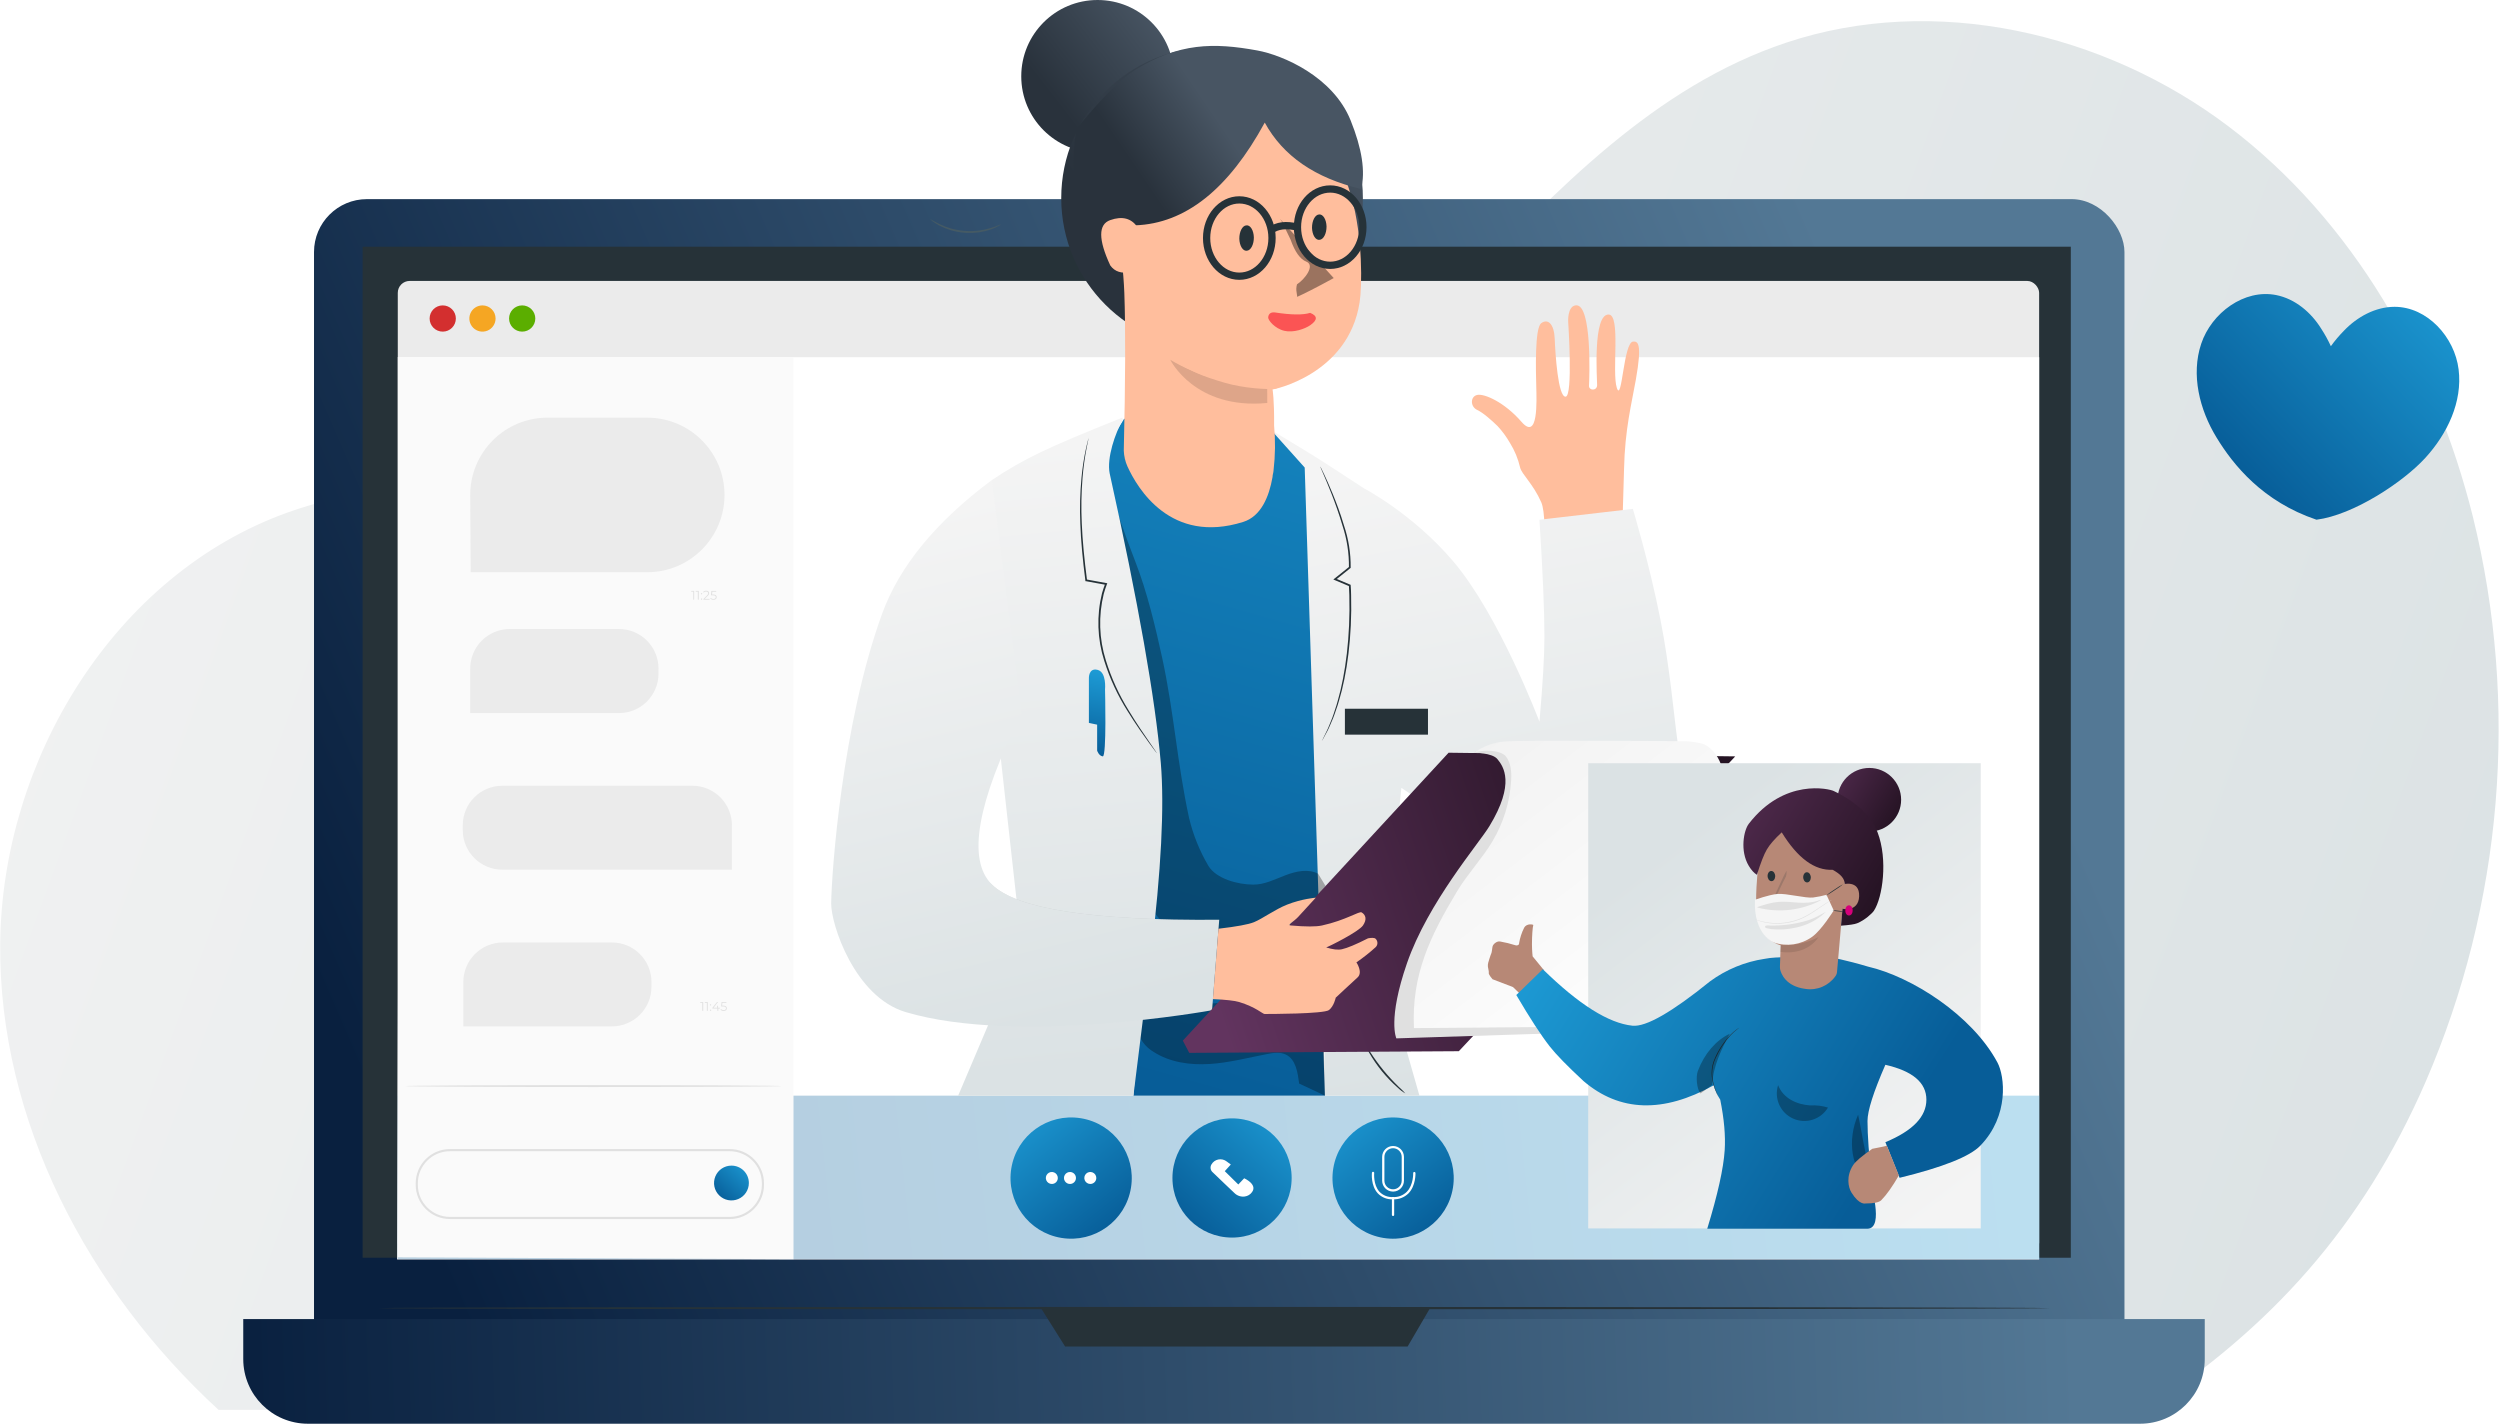 <?xml version="1.0" encoding="UTF-8"?>
<svg width="681px" height="388px" viewBox="0 0 681 388" version="1.1" xmlns="http://www.w3.org/2000/svg" xmlns:xlink="http://www.w3.org/1999/xlink">
    <!-- Generator: Sketch 64 (93537) - https://sketch.com -->
    <title>online consulting</title>
    <desc>Created with Sketch.</desc>
    <defs>
        <linearGradient x1="104.726%" y1="62.284%" x2="-17.482%" y2="37.105%" id="linearGradient-1">
            <stop stop-color="#DBE2E4" offset="0%"></stop>
            <stop stop-color="#F4F4F4" offset="100%"></stop>
        </linearGradient>
        <linearGradient x1="0%" y1="64.454%" x2="93.014%" y2="38.055%" id="linearGradient-2">
            <stop stop-color="#09203F" offset="0%"></stop>
            <stop stop-color="#537895" offset="100%"></stop>
        </linearGradient>
        <linearGradient x1="0%" y1="50.094%" x2="93.014%" y2="49.922%" id="linearGradient-3">
            <stop stop-color="#09203F" offset="0%"></stop>
            <stop stop-color="#537895" offset="100%"></stop>
        </linearGradient>
        <linearGradient x1="113.516%" y1="49.505%" x2="22.765%" y2="50.495%" id="linearGradient-4">
            <stop stop-color="#1E9DD7" offset="0%"></stop>
            <stop stop-color="#075D98" offset="100%"></stop>
        </linearGradient>
        <linearGradient x1="113.516%" y1="0%" x2="22.765%" y2="100%" id="linearGradient-5">
            <stop stop-color="#1E9DD7" offset="0%"></stop>
            <stop stop-color="#075D98" offset="100%"></stop>
        </linearGradient>
        <linearGradient x1="113.516%" y1="0%" x2="22.765%" y2="100%" id="linearGradient-6">
            <stop stop-color="#1E9DD7" offset="0%"></stop>
            <stop stop-color="#075D98" offset="100%"></stop>
        </linearGradient>
        <linearGradient x1="113.516%" y1="13.055%" x2="22.765%" y2="86.945%" id="linearGradient-7">
            <stop stop-color="#1E9DD7" offset="0%"></stop>
            <stop stop-color="#075D98" offset="100%"></stop>
        </linearGradient>
        <linearGradient x1="51.423%" y1="96.562%" x2="39.656%" y2="3.693%" id="linearGradient-8">
            <stop stop-color="#DBE2E4" offset="0%"></stop>
            <stop stop-color="#F4F4F4" offset="100%"></stop>
        </linearGradient>
        <linearGradient x1="63.292%" y1="-75.212%" x2="47.129%" y2="100%" id="linearGradient-9">
            <stop stop-color="#1E9DD7" offset="0%"></stop>
            <stop stop-color="#075D98" offset="100%"></stop>
        </linearGradient>
        <filter x="-17.5%" y="-33.4%" width="135.0%" height="166.9%" filterUnits="objectBoundingBox" id="filter-10">
            <feGaussianBlur stdDeviation="2.97" in="SourceGraphic"></feGaussianBlur>
        </filter>
        <filter x="-70.1%" y="-7.9%" width="240.2%" height="115.9%" filterUnits="objectBoundingBox" id="filter-11">
            <feGaussianBlur stdDeviation="1.98" in="SourceGraphic"></feGaussianBlur>
        </filter>
        <filter x="-49.7%" y="-23.1%" width="199.4%" height="146.2%" filterUnits="objectBoundingBox" id="filter-12">
            <feGaussianBlur stdDeviation="9.9" in="SourceGraphic"></feGaussianBlur>
        </filter>
        <linearGradient x1="50.337%" y1="96.562%" x2="47.549%" y2="3.693%" id="linearGradient-13">
            <stop stop-color="#DBE2E4" offset="0%"></stop>
            <stop stop-color="#F4F4F4" offset="100%"></stop>
        </linearGradient>
        <filter x="-28.3%" y="-57.1%" width="156.6%" height="214.3%" filterUnits="objectBoundingBox" id="filter-14">
            <feGaussianBlur stdDeviation="6.93" in="SourceGraphic"></feGaussianBlur>
        </filter>
        <linearGradient x1="51.877%" y1="96.562%" x2="36.362%" y2="3.693%" id="linearGradient-15">
            <stop stop-color="#DBE2E4" offset="0%"></stop>
            <stop stop-color="#F4F4F4" offset="100%"></stop>
        </linearGradient>
        <filter x="-28.4%" y="-6.9%" width="156.8%" height="113.8%" filterUnits="objectBoundingBox" id="filter-16">
            <feGaussianBlur stdDeviation="1.98" in="SourceGraphic"></feGaussianBlur>
        </filter>
        <linearGradient x1="52.298%" y1="0%" x2="49.015%" y2="100%" id="linearGradient-17">
            <stop stop-color="#1E9DD7" offset="0%"></stop>
            <stop stop-color="#075D98" offset="100%"></stop>
        </linearGradient>
        <linearGradient x1="83.574%" y1="37.238%" x2="0%" y2="52.672%" id="linearGradient-18">
            <stop stop-color="#251323" offset="0%"></stop>
            <stop stop-color="#62345F" offset="100%"></stop>
        </linearGradient>
        <linearGradient x1="88.834%" y1="94.916%" x2="8.786%" y2="-0.82%" id="linearGradient-19">
            <stop stop-color="#FFFFFF" offset="0%"></stop>
            <stop stop-color="#F1F1F1" offset="100%"></stop>
        </linearGradient>
        <linearGradient x1="85.633%" y1="6.91%" x2="17.285%" y2="59.792%" id="linearGradient-20">
            <stop stop-color="#485563" offset="0%"></stop>
            <stop stop-color="#29323C" offset="100%"></stop>
        </linearGradient>
        <path d="M123.853,57.42 C123.16,63.135 121.798,66.788 119.768,68.379 C116.721,70.765 121.566,76.007 124.67,77.501 C125.13,78.664 125.36,79.794 125.36,80.892 C125.36,81.991 130.103,79.942 139.59,74.745 L123.853,57.42 Z" id="path-21"></path>
        <filter x="-43.3%" y="-25.3%" width="167.3%" height="158.9%" filterUnits="objectBoundingBox" id="filter-22">
            <feOffset dx="-2" dy="1" in="SourceAlpha" result="shadowOffsetOuter1"></feOffset>
            <feGaussianBlur stdDeviation="2" in="shadowOffsetOuter1" result="shadowBlurOuter1"></feGaussianBlur>
            <feColorMatrix values="0 0 0 0 0   0 0 0 0 0   0 0 0 0 0  0 0 0 0.252 0" type="matrix" in="shadowBlurOuter1"></feColorMatrix>
        </filter>
        <filter x="-45.0%" y="-99.5%" width="189.9%" height="299.0%" filterUnits="objectBoundingBox" id="filter-23">
            <feGaussianBlur stdDeviation="3.96" in="SourceGraphic"></feGaussianBlur>
        </filter>
        <linearGradient x1="50%" y1="40.114%" x2="17.285%" y2="53.765%" id="linearGradient-24">
            <stop stop-color="#485563" offset="0%"></stop>
            <stop stop-color="#29323C" offset="100%"></stop>
        </linearGradient>
        <linearGradient x1="88.171%" y1="97.382%" x2="31.749%" y2="10.322%" id="linearGradient-25">
            <stop stop-color="#F4F4F4" offset="0%"></stop>
            <stop stop-color="#DBE2E4" offset="100%"></stop>
        </linearGradient>
        <linearGradient x1="113.516%" y1="34.384%" x2="22.765%" y2="65.616%" id="linearGradient-26">
            <stop stop-color="#1E9DD7" offset="0%"></stop>
            <stop stop-color="#075D98" offset="100%"></stop>
        </linearGradient>
        <filter x="-41.4%" y="-16.8%" width="182.8%" height="133.6%" filterUnits="objectBoundingBox" id="filter-27">
            <feGaussianBlur stdDeviation="1.04" in="SourceGraphic"></feGaussianBlur>
        </filter>
        <filter x="-44.8%" y="-63.8%" width="189.5%" height="227.7%" filterUnits="objectBoundingBox" id="filter-28">
            <feGaussianBlur stdDeviation="2.079" in="SourceGraphic"></feGaussianBlur>
        </filter>
        <filter x="-62.5%" y="-29.4%" width="225.0%" height="158.8%" filterUnits="objectBoundingBox" id="filter-29">
            <feGaussianBlur stdDeviation="1.732" in="SourceGraphic"></feGaussianBlur>
        </filter>
        <filter x="-57.7%" y="-31.9%" width="215.4%" height="163.8%" filterUnits="objectBoundingBox" id="filter-30">
            <feGaussianBlur stdDeviation="1.732" in="SourceGraphic"></feGaussianBlur>
        </filter>
        <filter x="-120.0%" y="-50.0%" width="340.0%" height="200.0%" filterUnits="objectBoundingBox" id="filter-31">
            <feGaussianBlur stdDeviation="1.386" in="SourceGraphic"></feGaussianBlur>
        </filter>
        <filter x="0.0%" y="0.0%" width="100.0%" height="100.0%" filterUnits="objectBoundingBox" id="filter-32">
            <feGaussianBlur stdDeviation="0" in="SourceGraphic"></feGaussianBlur>
        </filter>
        <filter x="-30.0%" y="-75.0%" width="160.0%" height="250.0%" filterUnits="objectBoundingBox" id="filter-33">
            <feGaussianBlur stdDeviation="1.04" in="SourceGraphic"></feGaussianBlur>
        </filter>
        <filter x="-4.9%" y="-16.0%" width="109.8%" height="132.1%" filterUnits="objectBoundingBox" id="filter-34">
            <feGaussianBlur stdDeviation="0.346" in="SourceGraphic"></feGaussianBlur>
        </filter>
        <filter x="-6.0%" y="-37.5%" width="112.0%" height="175.0%" filterUnits="objectBoundingBox" id="filter-35">
            <feGaussianBlur stdDeviation="0.346" in="SourceGraphic"></feGaussianBlur>
        </filter>
        <filter x="-6.2%" y="-21.4%" width="112.5%" height="142.9%" filterUnits="objectBoundingBox" id="filter-36">
            <feGaussianBlur stdDeviation="0.346" in="SourceGraphic"></feGaussianBlur>
        </filter>
        <linearGradient x1="152.476%" y1="-22.248%" x2="0%" y2="70.094%" id="linearGradient-37">
            <stop stop-color="#62345F" offset="0%"></stop>
            <stop stop-color="#251323" offset="100%"></stop>
        </linearGradient>
        <linearGradient x1="139.429%" y1="-10.76%" x2="0%" y2="72.681%" id="linearGradient-38">
            <stop stop-color="#62345F" offset="0%"></stop>
            <stop stop-color="#251323" offset="100%"></stop>
        </linearGradient>
    </defs>
    <g id="Page-1" stroke="none" stroke-width="1" fill="none" fill-rule="evenodd">
        <g id="Covid-illustrations" transform="translate(-106, -3052)">
            <g id="online-consulting" transform="translate(106, 3052)">
                <g id="background-simple--inject-175" transform="translate(0, 4.95)" fill="url(#linearGradient-1)" fill-rule="nonzero">
                    <path d="M59.539,379.101 L584.407,379.101 C618.503,356.618 643.351,329.601 660.716,289.793 C681.741,241.217 686.261,187.089 673.586,135.699 C663.27,94.406 641.065,55.222 607.117,29.532 C573.17,3.841 526.928,-6.811 486.516,6.683 C414.968,30.611 379.833,118.948 307.821,141.431 C233.878,164.518 151.401,108.534 78.408,134.63 C31.185,151.519 0.485,202.059 0.054,252.202 C-0.346,300.317 24.037,346.5 59.539,379.101 Z" id="Path"></path>
                </g>
                <g id="Device--inject-175" transform="translate(66.24, 53.46)" fill-rule="nonzero">
                    <rect id="Rectangle" fill="url(#linearGradient-2)" x="19.296" y="0.782" width="493.168" height="326.126" rx="14.424"></rect>
                    <path d="M0.021,305.851 L534.334,305.851 L534.334,316.741 C534.334,326.473 526.444,334.363 516.712,334.363 L17.643,334.363 C7.91,334.363 0.021,326.473 0.021,316.741 L0.021,305.851 L0.021,305.851 Z" id="Path" fill="url(#linearGradient-3)"></path>
                    <rect id="Rectangle" fill="#263238" x="32.532" y="13.741" width="465.32" height="275.408"></rect>
                    <polygon id="Path" fill="#263238" points="217.266 302.791 223.899 313.335 317.197 313.335 323.355 302.791"></polygon>
                    <rect id="Rectangle" fill="#EBEBEB" x="42.115" y="23.067" width="447.104" height="265.211" rx="3.237"></rect>
                    <polygon id="Path" fill="#FFFFFF" points="489.229 289.615 41.927 289.615 42.749 43.837 489.229 43.837"></polygon>
                    <path d="M79.577,33.304 C79.577,35.277 77.977,36.877 76.003,36.877 C74.029,36.877 72.429,35.277 72.429,33.304 C72.429,31.33 74.029,29.73 76.003,29.73 C76.951,29.73 77.86,30.106 78.53,30.776 C79.201,31.447 79.577,32.356 79.577,33.304 Z" id="Path" fill="#5BAE00"></path>
                    <path d="M57.936,33.304 C57.936,35.277 56.336,36.877 54.362,36.877 C52.388,36.877 50.788,35.277 50.788,33.304 C50.788,31.33 52.388,29.73 54.362,29.73 C55.31,29.73 56.219,30.106 56.889,30.776 C57.559,31.447 57.936,32.356 57.936,33.304 L57.936,33.304 Z" id="Path" fill="#D32F2F"></path>
                    <path d="M68.756,33.304 C68.756,34.75 67.885,36.054 66.548,36.606 C65.211,37.159 63.673,36.851 62.652,35.827 C61.631,34.803 61.327,33.264 61.883,31.929 C62.44,30.594 63.746,29.726 65.192,29.73 C67.162,29.735 68.756,31.334 68.756,33.304 Z" id="Path" fill="#F5A623"></path>
                    <path d="M492.249,302.871 C492.249,303.049 390.279,303.188 264.549,303.188 C138.819,303.188 36.849,303.049 36.849,302.871 C36.849,302.692 138.819,302.544 264.598,302.544 C390.378,302.544 492.249,302.692 492.249,302.871 Z" id="Path" fill="#263238"></path>
                    <rect id="Rectangle" fill="url(#linearGradient-4)" opacity="0.299" x="42.115" y="244.995" width="447.183" height="44.481"></rect>
                    <circle id="Oval" fill="url(#linearGradient-5)" transform="translate(313.243, 267.453) rotate(-80.73) translate(-313.243, -267.453) " cx="313.243" cy="267.453" r="16.513"></circle>
                    <path d="M313.227,271.131 C311.587,271.131 310.257,269.802 310.257,268.161 L310.257,261.677 C310.257,260.037 311.587,258.707 313.227,258.707 C314.867,258.707 316.197,260.037 316.197,261.677 L316.197,268.161 C316.197,269.802 314.867,271.131 313.227,271.131 L313.227,271.131 Z M313.227,259.311 C311.928,259.316 310.876,260.368 310.871,261.667 L310.871,268.151 C310.871,269.453 311.926,270.508 313.227,270.508 C314.528,270.508 315.583,269.453 315.583,268.151 L315.583,261.667 C315.578,260.368 314.526,259.316 313.227,259.311 Z" id="Shape" fill="#FFFFFF"></path>
                    <path d="M313.227,273.24 C311.659,273.328 310.132,272.724 309.049,271.587 C307.148,269.488 307.455,266.201 307.465,266.062 C307.458,265.938 307.525,265.821 307.636,265.764 C307.746,265.707 307.88,265.719 307.978,265.797 C308.076,265.874 308.119,266.001 308.089,266.122 C308.089,266.122 307.802,269.28 309.514,271.171 C310.481,272.172 311.838,272.7 313.227,272.616 C314.629,272.69 315.997,272.164 316.989,271.171 C318.82,269.27 318.712,266.132 318.712,266.102 C318.706,266.019 318.735,265.937 318.791,265.876 C318.847,265.814 318.925,265.778 319.009,265.775 C319.18,265.78 319.32,265.912 319.335,266.082 C319.335,266.221 319.444,269.518 317.444,271.606 C316.329,272.716 314.799,273.309 313.227,273.24 L313.227,273.24 Z" id="Path" fill="#FFFFFF"></path>
                    <path d="M313.227,277.784 C313.056,277.784 312.916,277.648 312.91,277.477 L312.91,272.913 C312.91,272.738 313.052,272.596 313.227,272.596 C313.31,272.596 313.39,272.63 313.448,272.69 C313.505,272.75 313.537,272.83 313.534,272.913 L313.534,277.477 C313.534,277.647 313.396,277.784 313.227,277.784 Z" id="Path" fill="#FFFFFF"></path>
                    <circle id="Oval" fill="url(#linearGradient-5)" transform="translate(225.539, 267.447) rotate(-80.73) translate(-225.539, -267.447) " cx="225.539" cy="267.447" r="16.513"></circle>
                    <path d="M220.276,269.052 C219.615,269.052 219.02,268.654 218.767,268.044 C218.514,267.434 218.654,266.731 219.121,266.264 C219.588,265.797 220.291,265.657 220.901,265.91 C221.511,266.162 221.909,266.758 221.909,267.419 C221.912,267.853 221.741,268.27 221.434,268.577 C221.127,268.884 220.71,269.055 220.276,269.052 L220.276,269.052 Z" id="Path" fill="#FFFFFF"></path>
                    <path d="M225.345,269.052 C224.733,269.1 224.145,268.801 223.825,268.277 C223.504,267.753 223.504,267.094 223.825,266.571 C224.145,266.047 224.733,265.747 225.345,265.795 C226.195,265.862 226.851,266.571 226.851,267.424 C226.851,268.277 226.195,268.986 225.345,269.052 Z" id="Path" fill="#FFFFFF"></path>
                    <path d="M230.76,269.052 C230.099,269.052 229.504,268.654 229.251,268.044 C228.998,267.434 229.138,266.731 229.605,266.264 C230.072,265.797 230.775,265.657 231.385,265.91 C231.996,266.162 232.393,266.758 232.393,267.419 C232.393,268.321 231.662,269.052 230.76,269.052 Z" id="Path" fill="#FFFFFF"></path>
                    <circle id="Oval" fill="url(#linearGradient-5)" cx="269.37" cy="267.419" r="16.236"></circle>
                    <path d="M267.925,262.934 C267.277,262.421 266.437,262.22 265.628,262.384 C264.819,262.549 264.123,263.061 263.727,263.786 C263.332,264.492 263.498,265.38 264.123,265.894 C265.608,267.359 268.746,270.3 270.063,271.567 C270.803,272.278 271.829,272.61 272.845,272.468 C273.646,272.357 274.364,271.915 274.825,271.25 C276.359,269.141 272.677,267.498 272.677,267.498 L271.073,269.191 L267.39,265.567 L269.033,263.756 L267.925,262.934 Z" id="Path" fill="#FFFFFF"></path>
                    <polygon id="Path" fill="#FAFAFA" points="149.907 289.555 42.115 289.04 42.115 43.778 149.907 43.778"></polygon>
                    <path d="M146.61,242.392 C146.61,242.53 123.672,242.649 95.387,242.649 C67.103,242.649 44.145,242.53 44.145,242.392 C44.145,242.253 67.083,242.124 95.387,242.124 C123.692,242.124 146.61,242.243 146.61,242.392 Z" id="Path" fill="#E0E0E0"></path>
                    <polygon id="Path" fill="#E0E0E0" points="122.85 107.504 122.85 109.89 122.603 109.89 122.603 107.712 122.038 107.712 122.038 107.494"></polygon>
                    <polygon id="Path" fill="#E0E0E0" points="124.107 107.504 124.107 109.89 123.84 109.89 123.84 107.712 123.276 107.712 123.276 107.494"></polygon>
                    <path d="M124.681,108.266 C124.681,108.217 124.702,108.17 124.737,108.137 C124.773,108.103 124.821,108.085 124.87,108.088 C124.918,108.085 124.965,108.103 124.999,108.137 C125.033,108.171 125.051,108.218 125.048,108.266 C125.051,108.315 125.033,108.363 124.999,108.399 C124.966,108.434 124.919,108.455 124.87,108.454 C124.766,108.454 124.681,108.37 124.681,108.266 L124.681,108.266 Z M124.681,109.732 C124.681,109.628 124.766,109.543 124.87,109.543 C124.973,109.543 125.058,109.628 125.058,109.732 C125.058,109.835 124.973,109.92 124.87,109.92 C124.766,109.92 124.681,109.835 124.681,109.732 L124.681,109.732 Z" id="Shape" fill="#E0E0E0"></path>
                    <path d="M127.048,109.682 L127.048,109.89 L125.365,109.89 L125.365,109.722 L126.355,108.732 C126.622,108.464 126.681,108.296 126.681,108.138 C126.681,107.979 126.483,107.682 126.117,107.682 C125.867,107.668 125.624,107.766 125.454,107.95 L125.285,107.801 C125.503,107.564 125.816,107.437 126.137,107.455 C126.622,107.455 126.929,107.702 126.929,108.108 C126.917,108.406 126.771,108.682 126.533,108.86 L125.721,109.662 L127.048,109.682 Z" id="Path" fill="#E0E0E0"></path>
                    <path d="M128.988,109.197 C128.988,109.603 128.701,109.92 128.117,109.92 C127.801,109.93 127.493,109.82 127.255,109.613 L127.374,109.415 C127.571,109.61 127.84,109.714 128.117,109.702 C128.523,109.702 128.74,109.494 128.74,109.207 C128.74,108.92 128.542,108.702 127.939,108.702 L127.424,108.702 L127.543,107.504 L128.859,107.504 L128.859,107.722 L127.8,107.722 L127.721,108.484 L128.028,108.484 C128.711,108.484 128.988,108.771 128.988,109.197 Z" id="Path" fill="#E0E0E0"></path>
                    <polygon id="Path" fill="#E0E0E0" points="125.315 219.493 125.315 221.899 125.068 221.899 125.068 219.711 124.503 219.711 124.503 219.493"></polygon>
                    <polygon id="Path" fill="#E0E0E0" points="126.553 219.493 126.553 221.899 126.305 221.899 126.305 219.711 125.741 219.711 125.741 219.493"></polygon>
                    <path d="M127.137,220.265 C127.134,220.216 127.152,220.168 127.185,220.133 C127.219,220.097 127.266,220.077 127.315,220.077 C127.419,220.077 127.503,220.161 127.503,220.265 C127.498,220.367 127.417,220.448 127.315,220.453 C127.215,220.448 127.137,220.365 127.137,220.265 Z M127.137,221.72 C127.137,221.622 127.216,221.542 127.315,221.542 C127.415,221.542 127.498,221.62 127.503,221.72 C127.503,221.826 127.42,221.913 127.315,221.918 C127.225,221.915 127.151,221.849 127.137,221.76 L127.137,221.72 Z" id="Shape" fill="#E0E0E0"></path>
                    <polygon id="Path" fill="#E0E0E0" points="129.899 221.265 129.424 221.265 129.424 221.899 129.176 221.899 129.176 221.265 127.8 221.265 127.8 221.087 129.067 219.493 129.344 219.493 128.117 221.047 129.107 221.047 129.107 220.493 129.354 220.493 129.354 221.047 129.829 221.047"></polygon>
                    <path d="M131.76,221.186 C131.76,221.602 131.473,221.918 130.889,221.918 C130.573,221.929 130.265,221.819 130.028,221.612 L130.146,221.413 C130.35,221.597 130.615,221.696 130.889,221.691 C131.295,221.691 131.512,221.493 131.512,221.196 C131.512,220.899 131.315,220.701 130.711,220.701 L130.196,220.701 L130.325,219.493 L131.631,219.493 L131.631,219.711 L130.532,219.711 L130.453,220.473 L130.77,220.473 C131.463,220.473 131.76,220.77 131.76,221.186 Z" id="Path" fill="#E0E0E0"></path>
                    <path d="M110.059,102.415 L61.985,102.415 L61.846,81.507 C61.807,75.899 64.007,70.507 67.958,66.528 C71.91,62.549 77.286,60.311 82.894,60.311 L110.059,60.311 C121.689,60.311 131.117,69.738 131.117,81.368 L131.117,81.368 C131.111,92.994 121.685,102.415 110.059,102.415 L110.059,102.415 Z" id="Path" fill="#EBEBEB"></path>
                    <path d="M132.552,278.606 L56.322,278.606 C51.174,278.6 47.002,274.428 46.996,269.28 L46.996,268.874 C47.002,263.726 51.174,259.554 56.322,259.548 L132.552,259.548 C137.7,259.554 141.872,263.726 141.878,268.874 L141.878,269.28 C141.872,274.428 137.7,278.6 132.552,278.606 Z M56.322,260.132 C51.496,260.138 47.586,264.048 47.58,268.874 L47.58,269.28 C47.586,274.106 51.496,278.016 56.322,278.022 L132.552,278.022 C137.378,278.016 141.288,274.106 141.294,269.28 L141.294,268.874 C141.288,264.048 137.378,260.138 132.552,260.132 L56.322,260.132 Z" id="Shape" fill="#E0E0E0"></path>
                    <path d="M137.75,268.785 C137.754,270.704 136.601,272.436 134.829,273.173 C133.057,273.91 131.016,273.507 129.658,272.152 C128.299,270.796 127.892,268.756 128.625,266.982 C129.359,265.209 131.089,264.053 133.007,264.053 C134.264,264.05 135.47,264.548 136.36,265.435 C137.25,266.323 137.75,267.528 137.75,268.785 L137.75,268.785 Z" id="Path" fill="url(#linearGradient-6)"></path>
                    <path d="M72.617,117.879 L102.317,117.879 C105.191,117.866 107.951,119.002 109.983,121.034 C112.016,123.066 113.151,125.826 113.138,128.7 L113.138,130.017 C113.138,135.965 108.316,140.788 102.367,140.788 L61.846,140.788 L61.846,128.7 C61.833,125.835 62.962,123.082 64.983,121.052 C67.005,119.021 69.752,117.879 72.617,117.879 Z" id="Path" fill="#EBEBEB"></path>
                    <path d="M59.817,160.578 L122.365,160.578 C128.314,160.578 133.136,165.4 133.136,171.349 L133.136,172.666 C133.136,178.615 128.314,183.437 122.365,183.437 L70.588,183.437 C64.639,183.437 59.817,178.615 59.817,172.666 L59.817,160.578 L59.817,160.578 Z" id="Path" fill="#EBEBEB" transform="translate(96.476, 172.008) rotate(180) translate(-96.476, -172.008) "></path>
                    <path d="M70.746,203.267 L100.446,203.267 C106.395,203.267 111.218,208.089 111.218,214.038 L111.218,215.355 C111.218,221.303 106.395,226.126 100.446,226.126 L59.975,226.126 L59.975,214.048 C59.972,211.189 61.106,208.447 63.126,206.425 C65.147,204.403 67.888,203.267 70.746,203.267 L70.746,203.267 Z" id="Path" fill="#EBEBEB"></path>
                </g>
                <g id="Hearts--inject-175" transform="translate(597.96, 80.1)" fill="url(#linearGradient-7)" fill-rule="nonzero">
                    <path d="M71.765,20.524 C70.676,11.703 63.221,3.486 54.331,3.476 C49.094,3.476 44.105,6.218 40.471,10.049 C39.198,11.343 38.026,12.733 36.967,14.207 C36.211,12.557 35.334,10.966 34.343,9.445 C31.581,4.981 27.235,1.308 22.087,0.278 C13.385,-1.464 4.455,5.129 1.643,13.554 C-1.168,21.979 1.178,31.443 5.792,39.027 C10.405,46.61 18.404,56.52 33.046,61.47 C43.144,60.183 56.668,51.224 62.687,44.64 C68.706,38.056 72.864,29.335 71.765,20.524 Z" id="Path"></path>
                </g>
                <g id="character-1--inject-175" transform="translate(225.72, 0)">
                    <path d="M167.676,273.24 L171.953,277.517 C172.42,277.972 173.044,278.231 173.696,278.24 C174.353,278.242 174.984,277.982 175.449,277.518 C175.913,277.053 176.173,276.422 176.171,275.764 C176.162,275.113 175.903,274.489 175.448,274.022 L171.171,269.745 C170.711,269.275 170.081,269.011 169.424,269.011 C168.766,269.011 168.136,269.275 167.676,269.745 C167.21,270.206 166.947,270.833 166.944,271.488 C166.956,272.144 167.218,272.771 167.676,273.24 L167.676,273.24 Z" id="Path" fill="#FAFAFA" fill-rule="nonzero"></path>
                    <path d="M183.2,208.742 C180.014,209.085 176.801,209.085 173.616,208.742 C176.801,208.398 180.014,208.398 183.2,208.742 L183.2,208.742 Z" id="Path" fill="#455A64" fill-rule="nonzero"></path>
                    <path d="M214.71,105.674 C213.276,101.318 215.867,85.699 212.454,85.674 C208.094,85.632 209.344,103.299 209.335,104.91 C209.327,106.521 207.046,106.471 207.13,105.044 C207.248,102.996 207.969,82.812 203.575,83.165 C201.152,83.358 201.462,87.764 201.462,87.764 C201.462,87.764 202.812,107.957 200.75,108.057 C198.687,108.158 197.949,96.375 197.781,92.229 C197.614,88.259 195.945,86.681 194.117,88.032 C192.29,89.384 192.658,101.318 192.759,105.304 C192.86,109.291 193.329,120.21 188.726,114.897 C184.123,109.585 178.665,107.193 176.72,107.571 C174.774,107.948 174.707,110.76 176.678,111.675 C178.271,112.413 180.568,114.461 182.228,116.072 C183.514,117.463 184.639,118.995 185.582,120.638 C186.873,122.706 187.811,124.975 188.357,127.352 C188.815,129.226 191.892,131.763 194.117,136.816 C194.63,137.98 194.926,140.225 195.006,143.55 L216.261,141.704 L216.672,127.705 C216.89,117.004 218.759,109.803 219.883,103.441 C221.686,93.295 220.378,92.984 219.162,93.043 C216.512,93.135 216.118,109.92 214.71,105.674 Z" id="Path" fill="#FFBE9D" fill-rule="nonzero"></path>
                    <path d="M120.523,117.137 C127.159,121.077 132.195,124.159 135.63,126.382 C138.206,128.049 140.759,129.71 143.287,131.364 L145.807,133.016 L145.823,133.025 C146.333,133.292 159.207,140.103 170.046,152.797 C182.689,167.603 193.628,196.589 193.628,196.589 C194.532,186.311 194.984,178.602 194.984,173.463 C194.984,166.378 194.532,155.751 193.628,141.581 L219.066,138.617 C219.066,138.617 223.526,153.326 226.589,168.816 C229.134,181.683 230.257,194.942 231.25,202.098 C233.289,216.859 235.264,230.007 220.849,237.927 C203.841,247.272 184.526,234.65 178.101,229.858 C171.097,224.644 158.89,216.523 156.011,214.617 L151.054,263.825 L160.934,298.455 L135.175,298.455 L135.125,284.793 L130.503,188.825 C129.69,164.913 128.719,148.087 127.588,138.348 C126.458,128.608 124.103,121.538 120.523,117.137 Z" id="Combined-Shape" fill="url(#linearGradient-8)" fill-rule="nonzero"></path>
                    <polygon id="Path" fill="url(#linearGradient-9)" fill-rule="nonzero" points="129.68 127.364 120.523 117.137 80.497 114.068 75.309 122.453 89.338 210.009 83.021 298.455 135.175 298.455"></polygon>
                    <g id="Group" opacity="0.3" transform="translate(84.15, 271.26)" fill="#000000" fill-rule="nonzero">
                        <path d="M1.287,6.158 C2.663,4.693 4.92,2.663 6.93,2.623 C21.344,2.307 36.066,0.861 50.49,0.544 L51.044,27.195 L44.025,23.909 C43.629,20.939 43.124,17.266 40.362,15.989 C38.798,15.246 36.967,15.533 35.274,15.87 C30.066,16.86 24.898,18.246 19.602,18.572 C14.306,18.899 8.761,18.137 4.316,15.236 C2.735,14.305 1.464,12.927 0.663,11.276 C-0.138,9.593 0.105,7.599 1.287,6.158 Z" id="Path" filter="url(#filter-10)"></path>
                    </g>
                    <path d="M134.333,201.881 C134.491,201.653 134.633,201.415 134.759,201.168 C135.036,200.653 135.422,199.95 135.897,199.059 C136.373,198.168 136.828,196.951 137.432,195.594 C137.709,194.911 137.947,194.159 138.224,193.367 C138.501,192.575 138.808,191.743 139.036,190.842 C141.194,183.714 142.629,173.428 142.322,162.073 C142.322,161.192 142.263,160.321 142.204,159.459 L142.204,159.311 L142.065,159.251 L138.046,157.559 L138.105,157.974 L142.114,154.757 L142.204,154.688 L142.204,154.589 C142.24,150.685 141.621,146.803 140.372,143.105 C139.382,139.748 138.263,136.858 137.293,134.482 C136.323,132.106 135.472,130.244 134.868,128.977 C134.571,128.344 134.333,127.868 134.165,127.542 C134.087,127.372 133.994,127.21 133.888,127.057 C133.939,127.234 134.005,127.406 134.086,127.571 L134.729,129.047 C135.284,130.324 136.085,132.205 137.016,134.59 C137.947,136.976 138.996,139.877 139.986,143.223 C141.186,146.877 141.775,150.704 141.728,154.549 L141.817,154.381 L137.798,157.598 L137.481,157.856 L137.857,158.014 L141.867,159.707 L141.719,159.499 C141.778,160.34 141.808,161.212 141.837,162.083 C142.144,173.389 140.778,183.635 138.709,190.793 C138.491,191.694 138.194,192.525 137.937,193.317 C137.679,194.109 137.452,194.862 137.184,195.545 C136.61,196.901 136.194,198.099 135.729,199.03 C135.264,199.96 134.937,200.643 134.68,201.168 C134.545,201.396 134.429,201.634 134.333,201.881 L134.333,201.881 Z" id="Path" fill="#263238" fill-rule="nonzero" filter="url(#filter-11)"></path>
                    <path d="M146.134,284.467 C146.404,285.28 146.776,286.055 147.243,286.773 C148.275,288.561 149.451,290.263 150.757,291.862 C152.068,293.462 153.509,294.952 155.064,296.317 C155.678,296.917 156.367,297.436 157.113,297.861 C156.549,297.222 155.943,296.62 155.301,296.06 C153.835,294.634 152.447,293.131 151.143,291.555 C149.852,289.975 148.652,288.322 147.55,286.605 C147.125,285.862 146.652,285.148 146.134,284.467 Z" id="Path" fill="#263238" fill-rule="nonzero"></path>
                    <g id="Group" opacity="0.3" transform="translate(75.24, 129.69)" fill="#000000" fill-rule="nonzero">
                        <path d="M58.093,108.306 C55.381,106.89 52.064,107.633 49.183,108.732 C46.302,109.831 43.491,111.306 40.432,111.276 C36.274,111.276 30.383,109.722 28.215,106.187 C25.83,102.138 24.058,97.758 22.958,93.189 C19.651,77.972 18.899,64.617 15.592,49.391 C13.791,41.115 11.504,31.571 8.435,23.651 C5.465,15.998 2.693,8.078 0.356,0.208 C0.772,18.028 1.188,35.986 3.94,53.668 C5.722,65.023 8.455,76.21 9.95,87.595 C11.227,97.347 11.583,107.197 11.93,117.028 L21.206,128.373 L46.778,128.888 L60.133,111.662 L58.093,108.306 Z" id="Path" filter="url(#filter-12)"></path>
                    </g>
                    <path d="M44.461,130.779 C48.501,128.021 52.931,125.488 57.752,123.18 C62.572,120.872 69.982,117.735 79.982,113.771 L80.16,114.325 C78.022,117.988 75.745,124.75 76.547,128.918 C84.351,164.158 88.996,190.451 90.48,207.796 C91.493,219.628 90.594,237.099 87.783,260.212 L83.021,298.475 L35.274,298.475 L52.589,257.717 L44.065,181.17 L44.461,130.779 Z" id="Path" fill="url(#linearGradient-13)" fill-rule="nonzero"></path>
                    <path d="M104.445,275.19 L106.4,250.538 C71.846,250.821 51.193,247.612 44.441,240.911 C38.681,235.196 23.229,259.956 41.723,271.26 C55.75,279.833 104.445,275.19 104.445,275.19 Z" id="Path" fill="#000000" fill-rule="nonzero" opacity="0.338" filter="url(#filter-14)"></path>
                    <path d="M14.552,167.229 C3.687,197.131 0.813,237.458 0.693,246.065 C0.612,251.715 7.04,271.532 20.961,275.685 C51.602,284.826 104.445,275.19 104.445,275.19 L106.4,250.538 C71.846,250.821 51.193,247.612 44.441,240.911 C37.689,234.211 40.398,218.676 52.569,194.307 L44.441,130.779 C29.229,142.107 19.266,154.257 14.552,167.229 Z" id="Path" fill="url(#linearGradient-15)" fill-rule="nonzero"></path>
                    <path d="M70.894,119.117 C70.894,119.117 70.894,119.176 70.825,119.295 C70.755,119.414 70.736,119.632 70.666,119.849 C70.547,120.344 70.33,121.057 70.141,122.008 C69.55,124.701 69.127,127.429 68.874,130.175 C68.489,134.315 68.384,138.475 68.558,142.629 C68.716,147.362 69.221,152.599 69.934,158.143 L69.934,158.321 L70.102,158.321 L75.527,159.311 L75.339,158.974 C75.032,159.806 74.705,160.707 74.458,161.627 C72.962,167.699 73.178,174.066 75.082,180.022 C76.597,184.85 78.737,189.459 81.447,193.733 C83.704,197.396 85.754,200.218 87.16,202.178 L88.803,204.405 L89.239,204.98 C89.338,205.098 89.397,205.168 89.407,205.158 C89.368,205.086 89.325,205.016 89.278,204.95 C89.179,204.781 89.041,204.593 88.882,204.346 L87.318,202.059 C85.962,200.079 83.962,197.228 81.744,193.545 C79.096,189.278 77.003,184.69 75.517,179.893 C73.666,174.014 73.467,167.74 74.943,161.756 C75.181,160.855 75.497,159.974 75.794,159.162 L75.903,158.875 L75.616,158.826 L70.191,157.836 L70.389,158.044 C69.666,152.51 69.151,147.292 68.954,142.57 C68.759,138.435 68.828,134.291 69.161,130.165 C69.384,127.428 69.758,124.704 70.28,122.008 C70.448,121.018 70.636,120.335 70.726,119.83 C70.726,119.612 70.805,119.424 70.835,119.265 C70.859,119.218 70.879,119.168 70.894,119.117 L70.894,119.117 Z" id="Path" fill="#263238" fill-rule="nonzero" filter="url(#filter-16)"></path>
                    <path d="M70.894,196.921 L70.894,184.823 C70.894,184.823 70.736,181.853 73.25,182.467 C75.765,183.081 75.29,187.803 75.29,187.803 C75.29,187.803 75.765,206.197 74.666,206.039 C73.567,205.88 73.141,204.465 73.141,204.465 L73.141,197.396 L70.894,196.921 Z" id="Path" fill="url(#linearGradient-17)" fill-rule="nonzero"></path>
                    <rect id="Rectangle" fill="#263238" fill-rule="nonzero" x="140.63" y="193.06" width="22.631" height="7.059"></rect>
                    <polygon id="Path" fill="url(#linearGradient-18)" fill-rule="nonzero" points="246.956 206.039 171.666 286.348 98.228 286.803 96.485 283.467 168.874 205.039"></polygon>
                    <path d="M175.794,205.039 C175.794,205.039 180.685,205.039 182.14,206.742 C183.833,208.781 187.09,213.375 179.982,225.067 C177.151,229.749 163.261,245.857 157.549,262.36 C152.213,277.764 154.648,282.853 154.648,282.853 L207.633,281.16 L208.623,279.249 C208.623,279.249 231.66,216.879 225.562,204.999 C222.75,199.584 175.418,203.039 175.794,205.039 Z" id="Path" fill="#E0E0E0" fill-rule="nonzero"></path>
                    <path d="M106.187,252.985 C111.149,252.407 114.376,251.811 115.87,251.2 C118.192,250.248 121.608,247.712 124.887,246.418 C128.948,244.815 132.697,244.53 132.697,244.53 L127.875,249.793 C126.753,251.006 124.699,252.101 125.914,252.101 C129.945,252.46 132.773,252.46 134.396,252.101 C140.894,250.667 144.525,248.146 145.179,248.532 C146.308,249.202 146.7,250.415 145.548,252.101 C144.395,253.787 136.452,257.774 135.535,258.081 C137.323,258.643 138.746,258.808 139.802,258.578 C141.277,258.257 143.653,257.264 146.928,255.599 C147.673,255.466 148.715,255.339 149.053,255.781 C149.344,256.085 149.501,256.494 149.489,256.917 C149.478,257.339 149.298,257.738 148.99,258.026 C147.344,259.517 145.599,260.893 143.768,262.147 C143.768,262.147 145.611,264.873 144.082,266.251 C142.553,267.63 138.13,271.766 138.13,271.766 C138.13,271.766 137.668,274.067 136.296,275.139 C134.923,276.21 119.83,276.21 118.74,276.21 C118.22,276.21 116.4,274.335 111.821,272.949 C110.608,272.582 108.225,272.316 104.673,272.151 L106.187,252.985 Z" id="Path" fill="#FFBE9D" fill-rule="nonzero"></path>
                    <path d="M216.434,279.576 L159.44,280.051 C158.756,265.617 163.766,255.133 171.22,242.748 C174.072,238.006 177.972,233.947 180.814,229.195 C183.805,224.19 185.553,218.541 185.912,212.721 C186.061,210.405 185.912,207.9 184.496,206.069 C183.081,204.237 177.992,204.138 175.794,205.078 C178.257,203.297 181.16,202.225 184.19,201.98 C188.793,201.594 226.472,201.851 233.482,201.911 C235.174,201.984 236.852,202.257 238.481,202.722 C243.589,205.366 244.639,212.325 243.916,217.335 C243.233,222.077 240.293,226.552 236.6,231.561 C235.527,232.996 234.535,234.49 233.63,236.036 C229.739,242.778 218.998,261.687 217.067,268.211 C216.132,271.924 215.916,275.782 216.434,279.576 L216.434,279.576 Z" id="Path" fill="url(#linearGradient-19)" fill-rule="nonzero"></path>
                    <path d="M46.926,61.142 C46.719,61.318 46.489,61.465 46.243,61.578 C45.611,61.937 44.949,62.238 44.263,62.479 C43.235,62.844 42.174,63.109 41.095,63.271 C39.767,63.454 38.423,63.5 37.085,63.41 C35.742,63.306 34.415,63.057 33.125,62.667 C32.082,62.344 31.071,61.923 30.106,61.41 C29.457,61.066 28.838,60.668 28.255,60.222 C27.849,59.895 27.641,59.707 27.661,59.677 C27.68,59.648 28.651,60.291 30.274,61.083 C31.232,61.54 32.225,61.918 33.244,62.212 C35.759,62.926 38.392,63.125 40.986,62.796 C42.042,62.66 43.085,62.438 44.105,62.132 C45.867,61.598 46.877,61.053 46.926,61.142 Z" id="Path" fill="#455A64" fill-rule="nonzero"></path>
                    <circle id="Oval-Copy-28" fill="url(#linearGradient-20)" cx="73.26" cy="20.79" r="20.79"></circle>
                    <circle id="Oval" fill="url(#linearGradient-20)" cx="104.445" cy="53.955" r="41.085"></circle>
                    <path d="M80.497,124.74 C80.497,124.74 80.497,124.987 80.546,125.106 L80.497,124.74 Z" id="Path" fill="#B78876" fill-rule="nonzero"></path>
                    <path d="M120.523,26.363 L84.775,32.563 C81.194,32.948 77.841,51.534 77.923,55.135 C79.474,66.15 80.348,74.364 80.546,79.779 C80.898,89.392 80.849,103.719 80.398,122.76 C80.455,124.235 80.791,125.687 81.388,127.037 C84.12,133.056 93.209,148.371 112.929,142.174 C117.76,140.659 119.968,135.373 120.919,129.947 C120.919,129.304 121.186,128.73 121.196,128.116 C121.671,124.067 121.721,119.979 121.344,115.919 C121.414,108.751 120.919,106.021 120.919,106.09 C120.919,106.16 141.529,102.157 144.628,82.417 C145.31,78.163 145.581,64.771 142.364,53.46 C138.16,38.682 127.201,25.639 120.523,26.363 Z" id="Path" fill="#FFBE9D" fill-rule="nonzero"></path>
                    <g id="shadow" opacity="0.392" fill="black" fill-opacity="1">
                        <use filter="url(#filter-22)" xlink:href="#path-21"></use>
                    </g>
                    <path d="" id="Path" fill="#B78876" fill-rule="nonzero"></path>
                    <path d="M135.63,61.677 C135.643,63.638 134.795,65.259 133.72,65.328 C133.21,65.406 132.704,65.104 132.317,64.491 C131.931,63.877 131.698,63.005 131.67,62.073 C131.657,60.118 132.5,58.499 133.572,58.422 C134.084,58.344 134.59,58.646 134.978,59.259 C135.365,59.872 135.6,60.744 135.63,61.677 L135.63,61.677 Z" id="Path" fill="#263238" fill-rule="nonzero"></path>
                    <ellipse id="Oval" stroke="#263238" stroke-width="1.98" cx="136.62" cy="61.875" rx="8.91" ry="10.395"></ellipse>
                    <path d="M119.463,105.049 C110.181,105.189 101.041,102.752 93.06,98.01 C93.06,98.01 99.733,111.662 119.483,109.771 L119.463,105.049 Z" id="Path" fill="#000000" fill-rule="nonzero" opacity="0.361" filter="url(#filter-23)"></path>
                    <path d="M93.954,68.339 C93.435,71.837 92.416,74.073 90.896,75.047 C88.617,76.507 92.241,79.716 94.565,80.631 C94.909,81.342 95.081,82.034 95.081,82.706 C95.081,82.99 95.893,101.292 97.308,103.215 C99.197,105.781 104.939,107.527 106.021,107.415 C107.81,107.231 113.995,105.802 119.161,103.116 C121.698,101.797 124.316,100.352 126.256,98.937 C129.067,96.887 131.371,94.779 131.657,94.554 C133.313,93.255 128.801,81.246 130.093,78.878 C130.851,77.487 128.266,75.191 122.338,71.99 C115.848,71.218 111.65,69.902 109.743,68.043 C103.467,61.925 103.483,52.927 102.023,51.612 C99.897,49.697 97.207,55.273 93.954,68.339 Z" id="Path-31" fill="#FFBE9D" fill-rule="nonzero" transform="translate(111.1, 79.332) scale(-1, 1) rotate(11) translate(-111.1, -79.332) "></path>
                    <ellipse id="Oval-Copy-27" stroke="#263238" stroke-width="1.98" cx="111.87" cy="64.845" rx="8.91" ry="10.395"></ellipse>
                    <path d="M123.292,82.722 C126.524,85.821 129.119,87.684 131.075,88.311 C132.282,90.157 131.652,91.08 129.185,91.08 C127.404,91.08 124.211,90.178 122.532,88.311 C120.721,86.3 120.505,83.294 121.028,82.722 C121.701,81.986 122.455,81.986 123.292,82.722 Z" id="Path-68" fill="#FB5454" transform="translate(126.225, 86.625) rotate(-35) translate(-126.225, -86.625) "></path>
                    <path d="M115.83,64.647 C115.847,66.605 115,68.229 113.924,68.298 C113.413,68.376 112.906,68.074 112.519,67.461 C112.132,66.847 111.898,65.975 111.87,65.043 C111.853,63.085 112.7,61.461 113.776,61.392 C114.287,61.314 114.794,61.616 115.181,62.229 C115.568,62.843 115.802,63.715 115.83,64.647 Z" id="Path" fill="#263238" fill-rule="nonzero"></path>
                    <path d="M145.061,51.48 C132.523,48.517 123.77,42.487 118.8,33.391 C108.905,51.577 97.142,60.907 83.51,61.38 C69.879,61.853 64.539,53.1 67.491,35.12 C74.284,26.807 79.623,21.447 83.51,19.04 C95.45,11.647 104.834,11.567 116.779,13.749 C123.593,14.994 137.359,20.79 142.189,32.79 C145.29,40.495 146.248,46.725 145.061,51.48 Z" id="Path-16" fill="url(#linearGradient-24)"></path>
                    <path d="M84.143,61.903 C82.473,59.449 79.996,58.799 76.713,59.954 C73.429,61.109 73.429,65.224 76.713,72.298 C77.946,74.024 79.818,74.616 82.329,74.075 C84.839,73.534 85.444,69.477 84.143,61.903 Z" id="Path-18" fill="#FFBE9D" fill-rule="nonzero"></path>
                    <path d="M127.71,61.875 C124.614,61.109 122.169,61.413 120.375,62.786" id="Path-19" stroke="#263238" stroke-width="1.98"></path>
                </g>
                <rect id="Rectangle" fill="url(#linearGradient-25)" x="432.63" y="207.9" width="106.92" height="126.72"></rect>
                <g id="medical-personal" transform="translate(475.48, 272.39) scale(-1, 1) translate(-475.48, -272.39) translate(404.48, 208.89)">
                    <g id="Person-with-medical-mask-pana" transform="translate(0, 14.85)" fill-rule="nonzero">
                        <g id="Character--inject-198" transform="translate(0.544, 0.693)">
                            <path d="M125.404,39.8 L128.448,36.076 C128.448,36.076 128.627,34.566 128.631,32.81 C128.636,30.619 128.453,28.044 128.266,27.539 C128.224,27.416 130.066,26.963 130.77,28.311 C131.414,29.552 131.929,31.2 132.091,32.29 C132.135,32.559 132.117,32.821 132.347,32.964 C132.578,33.107 132.858,33.142 133.116,33.06 C134.515,32.611 135.943,32.262 137.39,32.014 C138.224,31.918 139.163,32.719 139.345,33.32 C139.483,33.772 139.507,34.924 139.766,35.443 C139.8,35.51 139.832,35.574 139.859,35.639 C140.037,36.068 140.395,37.334 140.55,37.823 C140.645,38.183 140.672,38.556 140.631,38.926 C140.423,39.84 140.345,40.397 140.398,40.594 C140.484,41.048 139.382,42.307 139.382,42.307 L133.797,44.447 L131.83,46.341 L125.404,39.8 Z" id="Path" fill="#B78876"></path>
                            <path d="M62.373,36.403 C63.333,36.453 64.288,36.569 65.232,36.75 C70.612,37.551 75.715,39.652 80.1,42.869 C90.54,51.309 97.588,55.343 101.246,54.969 C107.739,54.306 115.88,49.178 125.669,39.584 L132.898,46.609 C129.189,52.92 126.159,57.579 123.809,60.586 C122.087,62.79 119.009,65.948 114.574,70.059 C104.726,78.468 92.909,78.849 79.124,71.201 C78.736,72.578 78.138,73.898 77.345,75.111 C76.282,80.382 75.877,84.971 76.13,88.877 C76.449,93.824 78.035,100.957 80.887,110.277 L37.228,110.277 C32.432,110.125 36.791,97.63 36.036,97.63 C36.831,90.344 37.228,84.775 37.228,80.922 C37.228,78.134 35.605,73.032 32.36,65.617 C24.912,67.323 21.188,70.49 21.188,75.12 C21.188,79.749 24.912,83.61 32.36,86.701 L28.489,96.4 C16.682,93.519 9.35,90.601 6.493,87.644 C-1.422,79.45 -0.152,68.699 1.824,65.009 C8.753,52.062 25.262,41.601 37.075,38.877 C42.966,37.107 47.554,36.272 47.554,36.272 C56.757,36.14 57.443,36.171 62.373,36.403 Z" id="Combined-Shape" fill="url(#linearGradient-26)"></path>
                            <path d="M72.166,55.506 C72.233,55.534 72.295,55.572 72.353,55.617 C72.467,55.696 72.651,55.807 72.862,55.963 C73.478,56.421 74.057,56.926 74.595,57.474 C76.347,59.306 77.764,61.433 78.78,63.756 C79.377,65.033 79.689,66.425 79.695,67.834 C79.687,68.977 79.505,70.111 79.154,71.199 C78.926,71.93 78.648,72.646 78.323,73.34 L78.042,73.898 C78.012,73.965 77.976,74.029 77.935,74.089 C77.952,74.018 77.977,73.949 78.011,73.884 C78.073,73.735 78.157,73.538 78.257,73.312 C78.555,72.611 78.814,71.894 79.033,71.164 C79.359,70.084 79.526,68.962 79.529,67.834 C79.509,66.453 79.195,65.092 78.607,63.843 C77.595,61.538 76.206,59.419 74.498,57.571 C73.971,57.02 73.409,56.505 72.814,56.029 C72.606,55.856 72.432,55.738 72.325,55.644 C72.267,55.604 72.214,55.557 72.166,55.506 Z" id="Path" fill="#263238" filter="url(#filter-27)"></path>
                            <g id="Group" opacity="0.3" transform="translate(47.817, 71.032)" fill="#000000">
                                <path d="M13.766,0.118 C12.38,3.766 8.611,5.409 5.104,5.641 L4.903,5.641 C3.306,5.566 1.708,5.767 0.18,6.237 C2.132,9.502 6.22,10.789 9.69,9.229 C13.16,7.67 14.912,3.759 13.766,0.132 L13.766,0.118 Z" id="Path" filter="url(#filter-28)"></path>
                            </g>
                            <g id="Group" opacity="0.3" transform="translate(30.145, 79.002)" fill="#000000">
                                <path d="M4.158,1.04 C5.286,4.039 6.88,7.565 8.008,10.564 C8.997,13.201 10.508,16.084 11.497,18.711 L11.932,18.681 C13.836,12.571 10.601,5.288 4.158,1.04 Z" id="Path" filter="url(#filter-29)" transform="translate(8.316, 9.875) rotate(33) translate(-8.316, -9.875) "></path>
                            </g>
                            <g id="Group" opacity="0.3" transform="translate(74.498, 56.826)" fill="#000000">
                                <path d="M8.942,10.477 C7.167,5.771 4.049,2.132 0.239,0.319 C2.382,4.294 4.803,9.091 5.047,14.242 L8.24,16.604 C9.234,15.368 9.542,12.072 8.942,10.477 Z" id="Path" filter="url(#filter-30)"></path>
                            </g>
                            <path d="M67.407,24.237 C67.826,20.457 67.355,14.316 66.799,9.3 C66.31,4.787 63.088,-0.627 58.642,0.059 L44.854,4.269 C43.504,4.476 42.536,5.692 42.625,7.068 L45.535,40.34 C45.568,40.744 45.712,41.132 45.951,41.459 C47.81,44.094 50.984,45.443 54.15,44.942 C59.568,44.233 60.783,40.726 61.032,39.607 C61.075,39.42 61.093,39.228 61.087,39.037 C60.95,34.723 60.871,33.034 60.874,33.064 C60.877,33.095 66.566,31.838 67.407,24.237 Z" id="Path" fill="#B78876"></path>
                            <path d="M64.447,14.061 C64.478,14.842 64.053,15.515 63.489,15.581 C63.221,15.629 62.951,15.526 62.74,15.293 C62.529,15.061 62.396,14.719 62.372,14.348 C62.339,13.569 62.763,12.896 63.327,12.833 C63.594,12.783 63.865,12.885 64.077,13.117 C64.288,13.349 64.422,13.69 64.447,14.061 Z" id="Path" fill="#263238"></path>
                            <path d="M54.745,14.409 C54.778,15.188 54.354,15.861 53.79,15.927 C53.522,15.977 53.251,15.874 53.039,15.641 C52.828,15.409 52.694,15.068 52.67,14.697 C52.639,13.918 53.062,13.247 53.625,13.179 C53.893,13.129 54.164,13.232 54.376,13.465 C54.587,13.697 54.721,14.038 54.745,14.409 Z" id="Path" fill="#263238"></path>
                            <path d="M60.131,21.109 C60.131,21.053 59.148,12.865 59.26,12.821 C59.373,12.777 60.454,14.937 61.668,17.651 C61.973,18.321 62.244,18.959 62.508,19.57 C62.69,19.869 62.756,20.221 62.694,20.563 C62.626,20.749 62.472,20.893 62.277,20.953 C62.133,20.999 61.984,21.027 61.833,21.036 C60.789,21.133 60.137,21.165 60.131,21.109 Z" id="Path" fill="#263238" opacity="0.431" filter="url(#filter-31)"></path>
                            <path d="M59.642,21.456 C59.642,21.432 56.367,20.603 56.163,18.916 C56.072,18.159 56.198,16.533 56.4,15.799 C56.819,14.275 58.677,13.185 58.723,13.168 C58.842,13.124 59.982,15.283 61.264,17.998 C61.585,18.668 61.871,19.305 62.15,19.916 C62.342,20.216 62.411,20.567 62.346,20.909 C62.274,21.095 62.112,21.24 61.906,21.3 C61.754,21.345 61.597,21.373 61.437,21.382 C60.336,21.479 59.648,21.512 59.642,21.456 Z" id="Path" fill="#B78876" filter="url(#filter-32)"></path>
                            <path d="M60.894,32.996 C57.318,33.206 53.75,32.459 50.589,30.838 C50.589,30.838 53.404,35.883 60.984,34.859 L60.894,32.996 Z" id="Path" fill="#000000" opacity="0.324" filter="url(#filter-33)"></path>
                            <path d="M48.396,19.312 L46.431,23.582 C46.431,23.582 49.747,28.95 52.32,30.764 C55.339,32.93 59.237,33.503 62.762,32.297 C62.762,32.297 68.31,30.268 67.891,20.676 C67.891,20.676 64.141,19.294 61.751,19.079 C59.362,18.865 54.049,20.306 52.032,20.048 C50.805,19.882 49.59,19.637 48.396,19.312 L48.396,19.312 Z" id="Path" fill="#F5F5F5"></path>
                            <path d="M48.617,19.588 C47.742,19.116 46.897,18.591 46.084,18.018 C45.243,17.489 44.433,16.91 43.659,16.285 C44.534,16.758 45.38,17.282 46.192,17.855 C47.034,18.385 47.844,18.963 48.617,19.588 L48.617,19.588 Z" id="Path" fill="#263238"></path>
                            <path d="M46.795,23.58 C46.286,23.72 45.763,23.803 45.236,23.826 C44.714,23.907 44.185,23.931 43.659,23.895 C44.168,23.755 44.691,23.671 45.218,23.646 C45.74,23.564 46.269,23.542 46.795,23.58 L46.795,23.58 Z" id="Path" fill="#263238"></path>
                            <path d="M68.105,25.918 C68.038,25.959 67.967,25.991 67.893,26.015 C67.751,26.074 67.547,26.161 67.273,26.265 C66.499,26.537 65.706,26.75 64.899,26.902 C63.699,27.127 62.478,27.22 61.258,27.179 C59.763,27.127 58.283,26.878 56.854,26.438 C56.114,26.209 55.391,25.927 54.692,25.596 C54.044,25.283 53.414,24.936 52.803,24.556 C51.632,23.836 50.624,23.118 49.771,22.536 C48.919,21.954 48.215,21.497 47.72,21.188 L47.152,20.842 C47.082,20.807 47.016,20.762 46.958,20.71 C47.031,20.736 47.102,20.768 47.169,20.807 C47.304,20.877 47.516,20.981 47.758,21.126 C48.261,21.41 48.978,21.854 49.837,22.425 C50.696,22.997 51.715,23.704 52.883,24.411 C53.468,24.757 54.096,25.104 54.764,25.433 C55.458,25.758 56.174,26.035 56.906,26.261 C59.485,27.058 62.215,27.234 64.875,26.774 C65.679,26.633 66.471,26.439 67.249,26.192 L67.879,25.977 C67.952,25.95 68.028,25.931 68.105,25.918 L68.105,25.918 Z" id="Path" fill="#E0E0E0" filter="url(#filter-34)"></path>
                            <path d="M67.089,22.588 C65.282,21.997 63.457,21.412 61.563,21.247 C59.669,21.082 57.859,21.331 56.009,21.449 C54.159,21.568 52.094,21.449 50.362,20.79 L49.896,20.79 C55.185,23.567 61.311,24.288 67.099,22.815 C67.148,22.815 67.207,22.781 67.22,22.731 C67.232,22.681 67.151,22.61 67.089,22.588 Z" id="Path" fill="#E0E0E0" filter="url(#filter-35)"></path>
                            <path d="M48.51,23.909 C50.132,24.787 51.723,25.75 53.5,26.278 C57.031,27.353 60.737,27.821 64.444,27.66 C64.73,27.66 65.109,27.707 65.14,27.973 C65.171,28.24 64.882,28.36 64.636,28.427 C63.825,28.632 62.99,28.738 62.151,28.743 C59.665,28.841 57.181,28.497 54.83,27.73 C52.472,26.96 50.342,25.672 48.616,23.973" id="Path" fill="#E0E0E0" filter="url(#filter-36)"></path>
                            <path d="M31.968,87.644 C32.01,87.72 33.332,88.006 35.936,88.503 C38.745,90.443 40.485,91.93 41.155,92.965 C43.065,95.916 42.527,98.941 41.577,100.457 C39.401,103.929 37.774,103.393 37.774,103.393 C35.496,103.396 34.062,103.097 33.473,102.498 C32.024,101.024 30.428,98.774 28.686,95.748 L31.968,87.644 Z" id="Path" fill="#B78876"></path>
                        </g>
                    </g>
                    <circle id="Oval" fill="url(#linearGradient-37)" cx="37.273" cy="8.96" r="8.662"></circle>
                    <path d="M61.139,17.844 C56.811,24.875 52.192,28.275 47.282,28.044 C45.082,29.199 43.982,30.481 43.982,31.892 C43.982,32.046 44.603,38.769 44.623,39.084 C44.672,39.848 44.794,41.241 44.989,43.263 C42.752,43.106 41.291,42.889 40.606,42.613 C38.446,41.743 36.47,39.872 36.024,39.195 C33.657,35.598 32.173,25.321 35.026,17.844 C37.708,10.815 45.722,7.2 46.999,6.571 C48.159,6 60.425,2.977 70.104,15.503 C71.504,17.316 72.557,22.909 70.116,26.964 C69.42,28.121 68.679,28.934 67.895,29.405 C66.877,26.147 65.978,23.851 65.197,22.515 C64.417,21.18 63.064,19.623 61.139,17.844 Z" id="Path-2" fill="url(#linearGradient-38)"></path>
                    <path d="M44.621,32.038 C44.503,31.988 39.898,30.689 40.049,35.227 C40.201,39.765 44.897,38.685 44.897,38.553 C44.897,38.422 44.621,32.038 44.621,32.038 Z" id="Path" fill="#B78876" fill-rule="nonzero"></path>
                    <ellipse id="Oval" fill="#D6007A" cx="42.818" cy="39.105" rx="1" ry="1.386"></ellipse>
                </g>
            </g>
        </g>
    </g>
</svg>